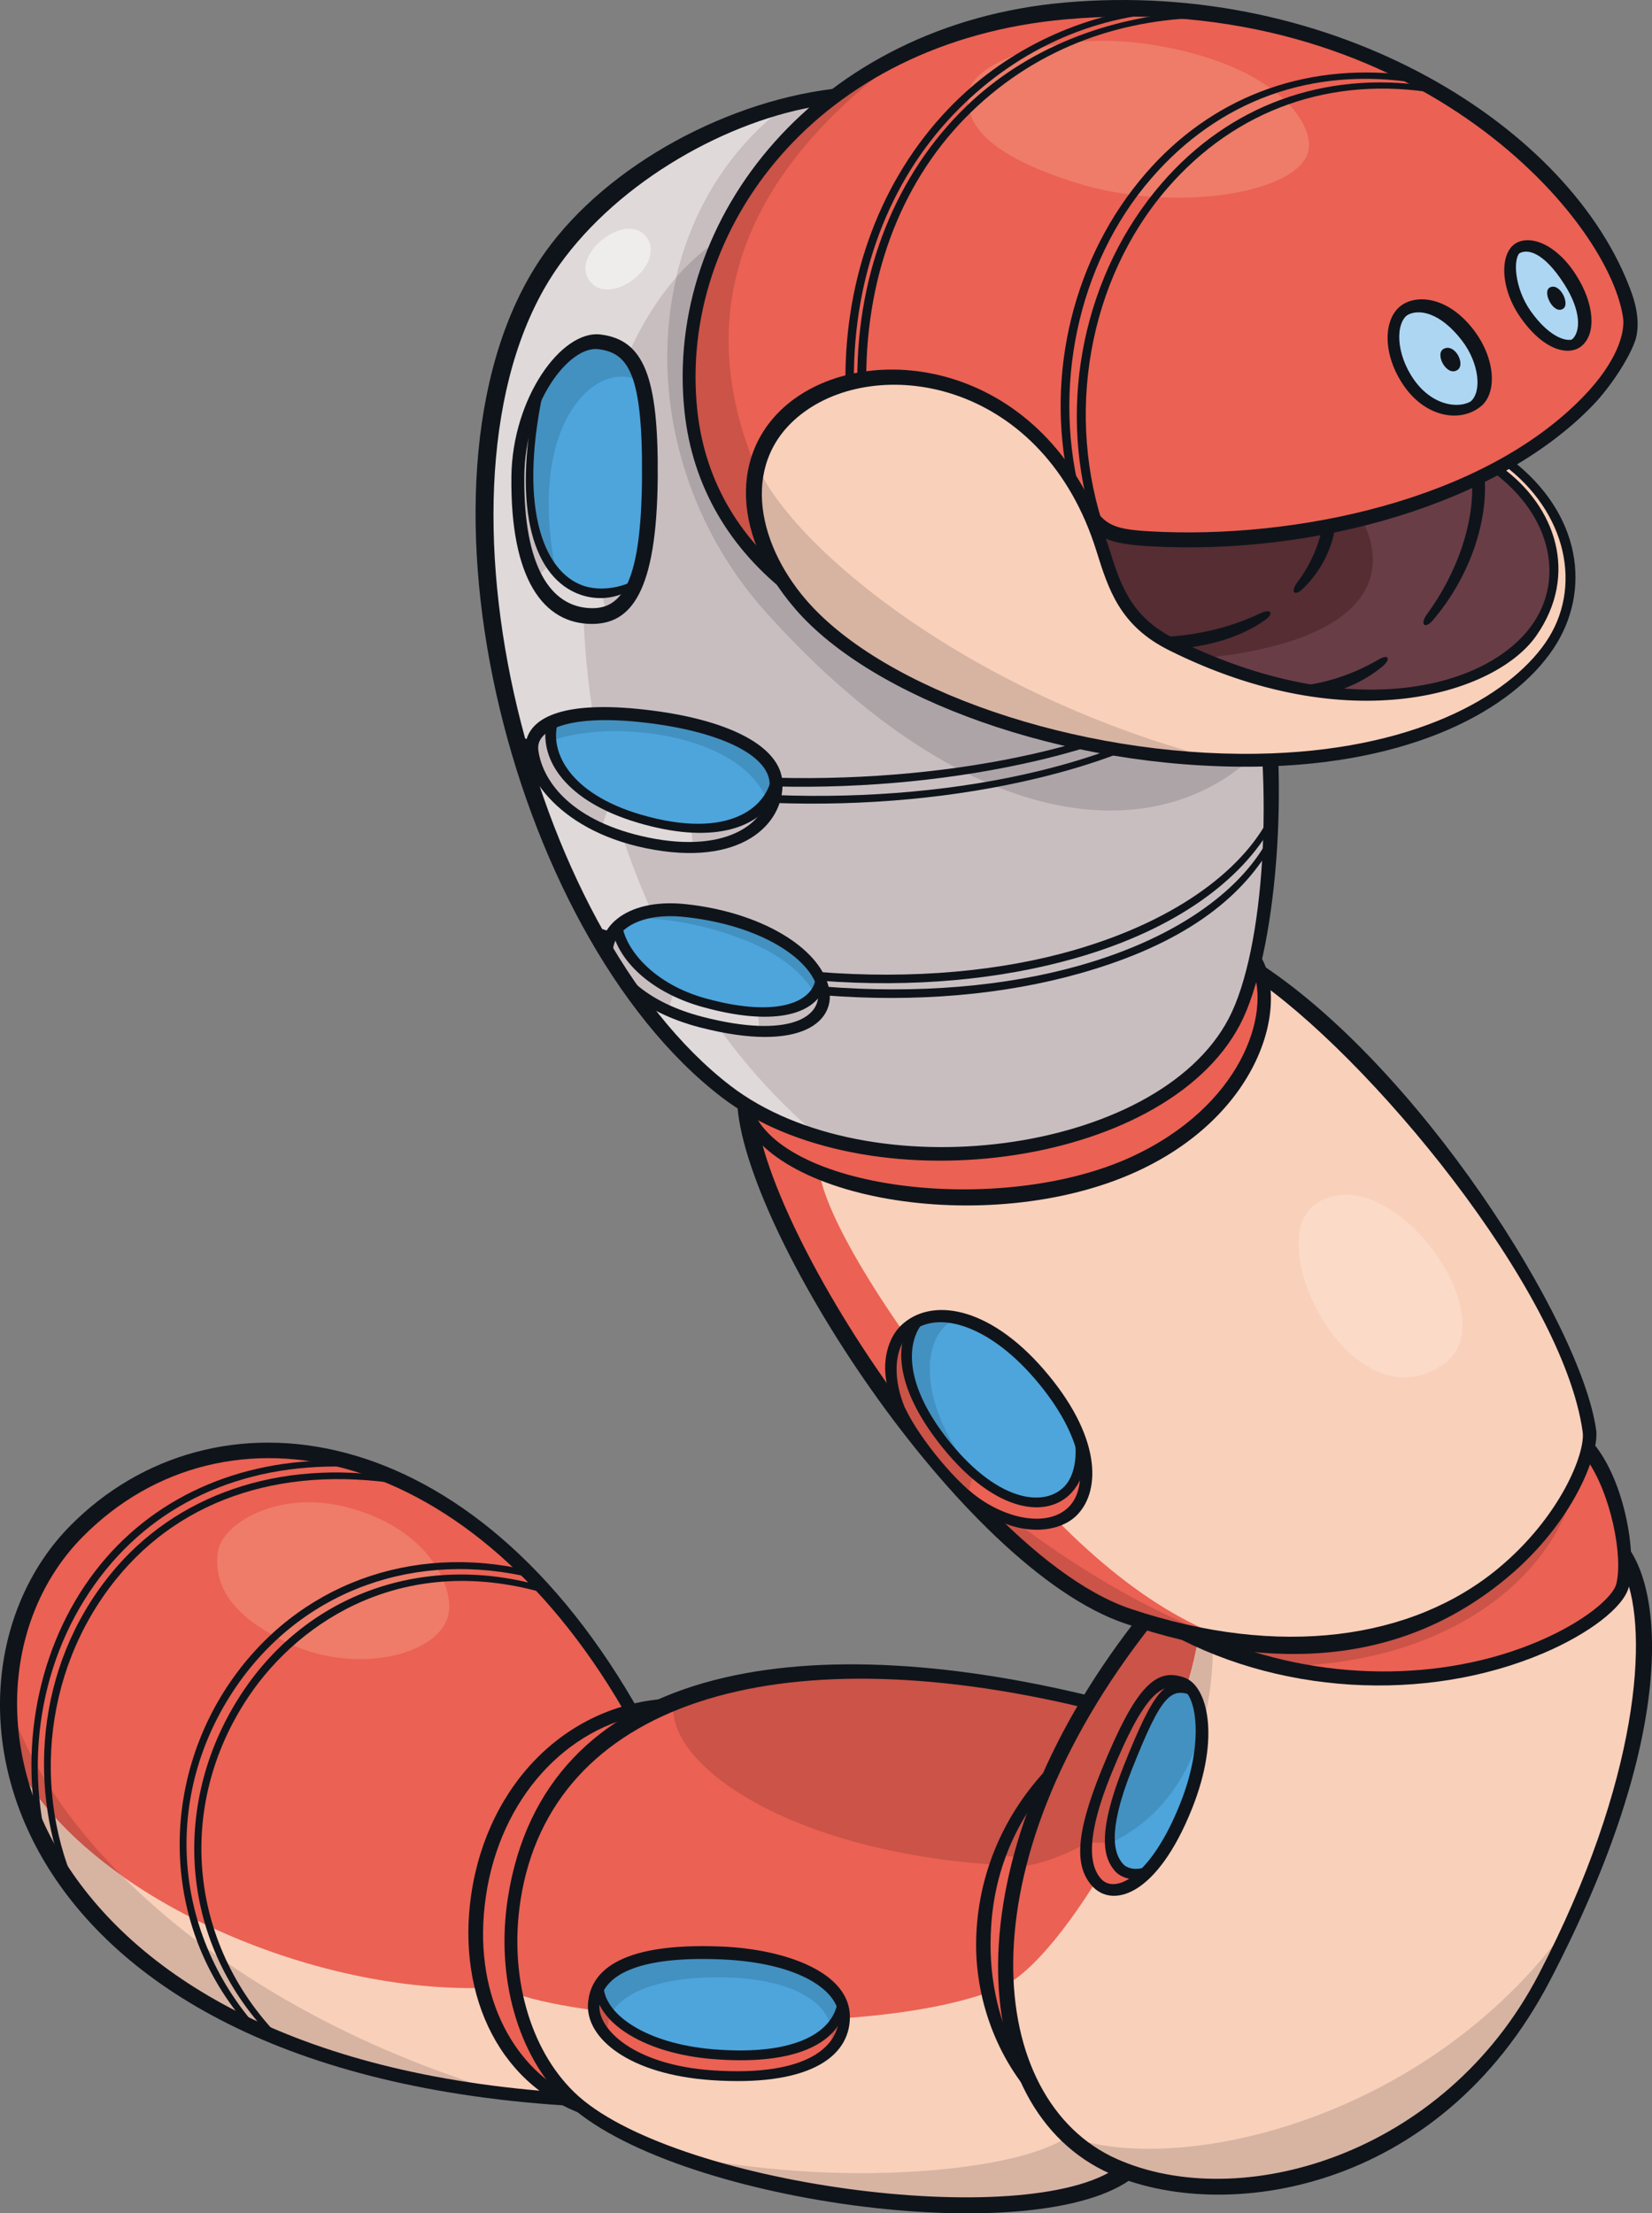 <?xml version="1.0" encoding="UTF-8" standalone="no"?>
<!-- Created with Inkscape (http://www.inkscape.org/) -->

<svg
   version="1.1"
   viewBox="0 0 248.88 333.44"
   id="svg42847"
   sodipodi:docname="968.svg"
   inkscape:version="1.2.2 (b0a8486, 2022-12-01)"
   xmlns:inkscape="http://www.inkscape.org/namespaces/inkscape"
   xmlns:sodipodi="http://sodipodi.sourceforge.net/DTD/sodipodi-0.dtd"
   xmlns="http://www.w3.org/2000/svg"
   xmlns:svg="http://www.w3.org/2000/svg">
  <rect x="0" y="0" width="248.88" height="333.44" fill="#808080" stroke="none"/>
  <defs
     id="defs42851" />
  <sodipodi:namedview
     id="namedview42849"
     pagecolor="#505050"
     bordercolor="#eeeeee"
     borderopacity="1"
     inkscape:showpageshadow="0"
     inkscape:pageopacity="0"
     inkscape:pagecheckerboard="0"
     inkscape:deskcolor="#505050"
     showgrid="false"
     inkscape:zoom="0.7077735"
     inkscape:cx="72.763391"
     inkscape:cy="166.72"
     inkscape:window-width="1309"
     inkscape:window-height="430"
     inkscape:window-x="-57"
     inkscape:window-y="389"
     inkscape:window-maximized="0"
     inkscape:current-layer="svg42847" />
  <path
     d="M 95.109,257.727 C 69.228,212.458 31.11,210.882 11.586,230.588 c -23.054,23.271 -11.158,80.069 73.49,85.638 -21.733,-11.297 -16.03,-51.956 10.033,-58.5"
     fill="#eb6153"
     id="path42617" />
  <path
     d="M 1.27,256.237 C 0.956,280.461 21.969,309.236 76.387,315.448 35.511,303.352 8.166,278.374 1.27,256.237"
     fill="#cb5347"
     id="path42619" />
  <path
     d="m 2.048,264.837 c 4.503,23.302 28.879,47.829 83.028,51.392 -6.627,-3.445 -10.69,-9.627 -12.415,-16.732 -26.754,0.658 -60.584,-14.408 -70.613,-34.659"
     fill="#f9d0ba"
     id="path42621" />
  <path
     d="M 18.374,282.607 C 11.12,277.475 5.316,271.432 2.048,264.833 c 4.253,22.013 26.254,45.105 74.315,50.6 C 51.51,308.074 31.662,295.957 18.374,282.606"
     fill="#d7b3a2"
     id="path42623" />
  <path
     d="m 164.006,256.457 c -30.104,-7.297 -53.389,-4.889 -67.039,1.935 -22.907,11.454 -25.426,43.595 -11.139,57.501 14.629,14.239 69.727,22.185 83.98,11.235 -0.718,-0.259 -1.42,-0.53 -2.088,-0.83 -18.064,-8.074 -23.402,-37.294 -3.713,-69.841"
     fill="#eb6153"
     id="path42625" />
  <path
     d="m 101.51,256.437 c -1.421,9.299 17.249,22.545 48.826,24.519 0,0 0.532,-0.932 0.797,-1.463 0,0 1.888,0.351 2.659,0.277 1.992,-7.388 5.331,-15.25 10.211,-23.319 -27.004,-6.546 -48.497,-5.27 -62.494,-0.014"
     fill="#cb5347"
     id="path42627" />
  <path
     d="m 151.606,299.027 c -0.378,0.213 -0.751,0.4 -1.113,0.544 -19.766,7.917 -62.165,4.777 -72.714,0.782 1.249,6.063 3.957,11.547 8.05,15.531 14.629,14.239 69.727,22.186 83.98,11.235 -0.718,-0.259 -1.42,-0.53 -2.088,-0.829 -9.396,-4.199 -15.336,-14.129 -16.115,-27.264"
     fill="#f9d0ba"
     id="path42629" />
  <path
     d="m 100.825,324.357 c 22.254,8.376 57.917,11.266 68.981,2.765 -0.718,-0.258 -1.42,-0.53 -2.088,-0.829 -2.412,-1.078 -4.592,-2.539 -6.519,-4.33 -0.103,-0.036 -0.218,-0.065 -0.319,-0.103 -7.005,5.137 -34.063,8.129 -60.054,2.496"
     fill="#d7b3a2"
     id="path42631" />
  <path
     d="m 104.087,61.869 c -1.892,-17.97 6.182,-35.754 21.535,-47.354 -15.678,1.886 -32.966,11.173 -42.462,24.519 -22.396,31.474 -5.236,101.24 26.192,125.38 21.389,16.427 65.699,10.333 76.613,-10.513 5.308,-10.142 7.307,-36.713 3.732,-54.446 -3.503,0.578 -7.155,1.077 -10.994,1.464 -41.2,4.16 -71.664,-11.004 -74.617,-39.052"
     fill="#c8bec0"
     id="path42633" />
  <path
     d="m 108.221,36.195 c 3.689,-8.298 9.603,-15.788 17.402,-21.681 -15.678,1.886 -32.967,11.175 -42.462,24.519 -22.396,31.475 -5.236,101.24 26.192,125.38 4.044,3.107 8.909,5.404 14.211,6.954 -45.495,-38.118 -43.98,-116.44 -15.343,-135.17"
     fill="#dfd9d9"
     id="path42635" />
  <path
     d="m 88.98,42.51 c -3.34,-3.882 4.918,-10.491 8.124,-7.132 3.792,3.973 -4.822,10.97 -8.124,7.132"
     fill="#efecec"
     id="path42637" />
  <path
     d="m 115.46,92.32 c 31.155,34.615 60.752,36.316 75.763,19.158 -0.282,-4.237 -0.781,-8.323 -1.526,-12.021 -3.505,0.578 -7.155,1.077 -10.995,1.464 -41.199,4.16 -71.664,-11.005 -74.615,-39.052 -1.892,-17.97 6.182,-35.754 21.535,-47.355 -2.336,0.281 -4.71,0.746 -7.087,1.345 -23.104,17.347 -23.816,53.415 -3.076,76.461"
     fill="#ada4a7"
     id="path42639" />
  <path
     d="m 108.221,36.195 c 10e-4,-0.001 0.004,-0.003 0.005,-0.004 3.691,-8.295 9.599,-15.785 17.397,-21.677 -2.336,0.281 -4.71,0.747 -7.087,1.345 -8.7,6.532 -14.221,15.72 -16.622,25.865 1.924,-2.197 4.027,-4.06 6.307,-5.53"
     fill="#c8bec0"
     id="path42641" />
  <path
     d="m 90.3,51.492 c -5.235,-0.666 -12.283,9.742 -12.283,20.295 0,14.421 4.313,20.825 11.037,21.008 5.321,0.144 8.765,-3.879 8.902,-20.829 0.129,-15.907 -2.401,-19.805 -7.655,-20.474"
     fill="#ffffff"
     id="path42643" />
  <path
     d="m 81.366,58.856 c -1.98,3.659 -3.35,8.281 -3.35,12.933 0,14.42 4.313,20.825 11.038,21.006 2.905,0.079 5.249,-1.091 6.802,-4.923 -7.228,4.516 -20.604,0.323 -14.489,-29.016"
     fill="#c8bec0"
     id="path42645" />
  <path
     d="m 82.836,85.013 -2.061,2.142 c 1.926,3.737 4.769,5.546 8.277,5.641 0.848,0.022 1.642,-0.079 2.388,-0.302 l -0.82,-3.084 c -2.82,0.01 -5.703,-1.27 -7.785,-4.396"
     fill="#dfd9d9"
     id="path42647" />
  <path
     d="m 90.3,51.492 c -2.928,-0.372 -6.422,2.72 -8.934,7.364 -6.114,29.338 7.262,33.532 14.491,29.016 1.291,-3.187 2.037,-8.21 2.099,-15.906 0.129,-15.907 -2.401,-19.805 -7.655,-20.474"
     fill="#4da5dc"
     id="path42649" />
  <path
     d="m 96.711,57.663 c -1.226,-4.296 -3.358,-5.782 -6.412,-6.171 -2.928,-0.372 -6.422,2.72 -8.934,7.364 -3.111,14.927 -1.172,23.335 2.43,27.408 -4.802,-23.376 6.862,-32.663 12.916,-28.6"
     fill="#4291c1"
     id="path42651" />
  <path
     d="m 96.175,123.327 c 12.448,3.683 19.288,-0.204 20.718,-5.517 -0.338,-4.567 -7.265,-8.542 -19.813,-9.952 -6.58,-0.739 -11.127,-0.271 -13.852,0.933 -1.273,4.946 2.147,11.34 12.947,14.536"
     fill="#4da5dc"
     id="path42653" />
  <path
     d="m 97.08,107.858 c -6.58,-0.739 -11.128,-0.269 -13.852,0.933 -0.23,0.896 -0.302,1.84 -0.209,2.804 5.413,-1.912 13.567,-1.954 20.479,0.022 6.963,1.988 10.592,5.413 12.085,8.893 0.611,-0.83 1.052,-1.739 1.31,-2.698 -0.338,-4.566 -7.266,-8.542 -19.813,-9.952"
     fill="#4291c1"
     id="path42655" />
  <path
     d="m 96.175,123.327 c -10.8,-3.196 -14.22,-9.59 -12.947,-14.536 -2.339,1.033 -3.339,2.605 -3.077,4.439 0.757,5.304 6.29,11.468 17.27,13.748 12.802,2.657 19.724,-2.652 19.494,-8.991 -0.003,-0.059 -0.018,-0.117 -0.022,-0.176 -1.43,5.313 -8.27,9.2 -20.718,5.517"
     fill="#c8bec0"
     id="path42657" />
  <path
     d="m 96.175,123.327 c -1.695,-0.501 -3.188,-1.09 -4.53,-1.73 l -1.024,3.201 c 1.98,0.896 4.235,1.647 6.801,2.179 2.576,0.534 4.902,0.733 6.992,0.68 l -0.284,-2.912 c -2.336,-0.1 -4.98,-0.538 -7.955,-1.418"
     fill="#dfd9d9"
     id="path42659" />
  <path
     d="m 106.109,151.047 c 11.59,3.189 16.866,0.416 17.523,-3.334 -2.028,-4.887 -9.699,-9.368 -20.315,-10.53 -5.178,-0.566 -8.569,0.737 -10.341,2.509 0.804,4.377 5.461,9.245 13.133,11.356"
     fill="#4da5dc"
     id="path42661" />
  <path
     d="m 103.317,137.187 c -3.658,-0.4 -6.404,0.142 -8.338,1.114 5.423,-0.081 12.023,1.127 17.935,3.624 5.149,2.174 8.209,4.959 9.833,7.786 0.468,-0.608 0.762,-1.282 0.886,-1.994 -2.028,-4.888 -9.699,-9.37 -20.315,-10.53"
     fill="#4291c1"
     id="path42663" />
  <path
     d="m 123.966,148.697 c -0.085,-0.329 -0.195,-0.658 -0.33,-0.985 -0.657,3.751 -5.934,6.523 -17.523,3.334 -7.671,-2.111 -12.329,-6.979 -13.133,-11.354 -1.325,1.326 -1.748,2.917 -1.315,4.189 1.319,3.881 6.022,8.048 13.978,10.101 14.564,3.759 19.512,-0.639 18.323,-5.285"
     fill="#c8bec0"
     id="path42665" />
  <path
     d="m 106.109,151.047 c -1.659,-0.457 -3.167,-1.048 -4.535,-1.729 l -0.935,2.921 c 1.494,0.675 3.155,1.268 5.001,1.744 3.472,0.896 6.38,1.318 8.807,1.393 l -0.289,-2.963 c -2.247,-0.089 -4.908,-0.502 -8.048,-1.367"
     fill="#dfd9d9"
     id="path42667" />
  <path
     d="m 239.446,215.637 c -2.269,-16.456 -26.635,-53.543 -49.512,-68.979 2.061,7.333 -2.452,21.08 -19.035,28.682 -20.424,9.361 -53.16,4.904 -58.343,-7.695 2.452,19.477 33.167,67.753 57.354,75.847 50.769,16.988 70.573,-20.326 69.535,-27.854"
     fill="#eb6153"
     id="path42669" />
  <path
     d="m 169.916,243.497 c 5.749,1.924 11.096,3.145 16.065,3.798 -13.667,-4.026 -33.025,-16.108 -48.062,-30.979 10.036,12.824 21.615,23.706 31.996,27.18"
     fill="#cb5347"
     id="path42671" />
  <path
     d="m 239.446,215.637 c -2.269,-16.456 -26.635,-53.543 -49.512,-68.979 2.061,7.333 -2.452,21.08 -19.035,28.682 -14.352,6.578 -34.771,6.326 -47.449,1.226 0.872,6.126 8.664,20.331 24.988,40.351 13.048,16.003 24.749,25.954 37.584,30.377 38.883,5.085 54.343,-24.984 53.423,-31.657"
     fill="#f9d0ba"
     id="path42673" />
  <path
     d="m 198.476,181.187 c -9.1,5.561 5.355,34.343 19.218,24.177 9.298,-6.819 -8.06,-30.996 -19.218,-24.177"
     fill="#fbdac8"
     id="path42675" />
  <path
     d="m 185.966,153.897 c -10.465,19.989 -51.622,26.401 -73.846,12.413 3.341,13.61 37.654,18.713 58.784,9.028 18.328,-8.4 21.911,-24.309 18.174,-30.767 -0.844,3.773 -1.888,6.989 -3.112,9.327"
     fill="#eb6153"
     id="path42677" />
  <path
     d="m 142.606,217.757 c 7.337,9.024 14.878,10.406 18.395,6.523 1.343,-1.481 2.092,-3.992 1.762,-7.168 -1.04,-3.006 -3.02,-6.439 -6.25,-10.166 -7.097,-8.188 -14.087,-9.923 -18.352,-7.852 -2.726,3.634 -2.325,10.336 4.445,18.662"
     fill="#4da5dc"
     id="path42679" />
  <path
     d="m 144.246,198.577 c -2.339,-0.509 -4.422,-0.291 -6.087,0.518 -2.726,3.634 -2.326,10.336 4.444,18.662 1.405,1.726 2.816,3.169 4.206,4.353 -8.691,-10.447 -8.327,-21.267 -2.563,-23.533"
     fill="#4291c1"
     id="path42681" />
  <path
     d="m 162.756,217.117 c 0.33,3.176 -0.419,5.687 -1.762,7.168 -3.517,3.882 -11.058,2.5 -18.395,-6.523 -6.77,-8.328 -7.17,-15.03 -4.445,-18.662 -0.68,0.33 -1.297,0.748 -1.829,1.262 -3.791,3.672 -3.306,11.572 4.806,21.004 7.881,9.166 16.683,10.257 20.593,6.178 1.962,-2.048 2.663,-5.71 1.033,-10.425"
     fill="#eb6153"
     id="path42683" />
  <path
     d="m 146.756,222.067 c -1.372,-1.175 -2.764,-2.605 -4.15,-4.308 -6.77,-8.328 -7.17,-15.03 -4.445,-18.664 -0.68,0.332 -1.297,0.749 -1.829,1.263 -3.791,3.672 -3.306,11.572 4.806,21.004 1.549,1.802 3.134,3.281 4.71,4.481 0.056,-1.387 0.448,-2.869 0.923,-3.758 -0.004,-0.008 -0.008,-0.01 -0.014,-0.018"
     fill="#cb5347"
     id="path42685" />
  <path
     d="m 239.236,218.247 c -2.287,10.319 -20.404,36.978 -60.642,27.706 33.742,16.382 64.137,-0.486 65.843,-7.065 1.41,-5.437 -1.409,-16.132 -5.201,-20.641"
     fill="#eb6153"
     id="path42687" />
  <path
     d="m 237.406,223.207 c -5.784,11.919 -24.026,30.753 -58.815,22.738 4.844,2.352 9.615,4 14.246,5.109 25.989,-0.357 41.54,-13.881 44.568,-27.847"
     fill="#cb5347"
     id="path42689" />
  <path
     d="m 244.766,234.507 c 0.076,1.637 -0.018,3.144 -0.335,4.374 -1.706,6.579 -32.1,23.447 -65.843,7.065 -2,-0.461 -4.051,-1.006 -6.161,-1.652 -29.266,37.178 -25.002,72.928 -4.712,81.997 16.612,7.426 48.736,2.747 64.938,-28.361 18.046,-34.649 16.582,-56.453 12.114,-63.423"
     fill="#eb6153"
     id="path42691" />
  <path
     d="m 153.526,281.227 c 1.597,-0.133 5.189,-0.799 10.246,-3.593 0,0 2.529,-0.133 3.327,0.134 10.147,-4.723 15.511,-15.136 15.646,-29.974 -1.38,-0.566 -2.764,-1.166 -4.157,-1.843 -2.001,-0.461 -4.053,-1.006 -6.163,-1.65 -9.672,12.287 -15.663,24.411 -18.642,35.474 0.047,-0.004 0.104,-0.004 0.141,-0.01 0,0 -0.532,1.197 -0.399,1.463"
     fill="#cb5347"
     id="path42693" />
  <path
     d="m 244.766,234.507 c 0.076,1.637 -0.018,3.144 -0.335,4.374 -1.673,6.452 -30.952,22.783 -63.914,7.946 -2.631,16.477 -18.675,46.464 -28.931,52.209 0.786,13.131 6.735,23.057 16.128,27.255 16.612,7.426 48.736,2.747 64.938,-28.361 18.046,-34.649 16.582,-56.453 12.114,-63.423"
     fill="#f9d0ba"
     id="path42695" />
  <path
     d="m 182.746,247.767 c -0.742,-0.304 -1.483,-0.606 -2.23,-0.942 -1.306,8.186 -5.926,19.708 -11.501,29.934 8.909,-5.104 13.609,-15.111 13.731,-28.993"
     fill="#d7b3a2"
     id="path42697" />
  <path
     d="m 161.196,321.967 c 1.929,1.791 4.11,3.252 6.521,4.33 16.613,7.426 48.736,2.747 64.939,-28.361 1.604,-3.079 3.045,-6.053 4.353,-8.927 -21.008,30.248 -59.046,38.903 -75.813,32.958"
     fill="#d7b3a2"
     id="path42699" />
  <path
     d="m 178.676,272.117 c 3.344,-8.358 2.797,-14.802 0.928,-17.393 -3.558,-1.199 -5.099,-0.018 -9.725,11.646 -3.805,9.595 -2.916,13.087 -1.344,14.936 0.737,0.868 2.406,1.375 4.217,0.739 1.977,-2.01 4.043,-5.223 5.925,-9.928"
     fill="#4da5dc"
     id="path42701" />
  <path
     d="m 181.086,260.377 c -0.074,-2.543 -0.642,-4.488 -1.482,-5.652 -3.557,-1.199 -5.099,-0.018 -9.724,11.645 -2.186,5.512 -2.819,9.004 -2.667,11.334 6.905,-3.257 11.572,-9.171 13.873,-17.327"
     fill="#4291c1"
     id="path42703" />
  <path
     d="m 168.536,281.307 c -1.571,-1.849 -2.459,-5.341 1.345,-14.936 4.625,-11.664 6.168,-12.844 9.724,-11.645 -0.397,-0.552 -0.852,-0.938 -1.345,-1.12 -3.563,-1.32 -6.341,0.556 -11.553,13.362 -3.878,9.529 -3.702,14.074 -1.53,16.565 1.605,1.84 4.482,1.663 7.578,-1.486 -1.812,0.635 -3.482,0.129 -4.218,-0.739"
     fill="#eb6153"
     id="path42705" />
  <path
     d="m 169.886,266.367 c 4.625,-11.664 6.168,-12.844 9.724,-11.645 -0.397,-0.551 -0.852,-0.938 -1.344,-1.12 -3.564,-1.32 -6.342,0.557 -11.554,13.363 -1.887,4.639 -2.808,8.089 -3.012,10.704 0.025,-0.014 0.051,-0.025 0.079,-0.041 0,0 2.528,-0.134 3.326,0.133 0.039,-0.018 0.076,-0.042 0.115,-0.061 -0.152,-2.329 0.481,-5.821 2.667,-11.333"
     fill="#cb5347"
     id="path42707" />
  <path
     d="m 158.476,266.877 c -12.401,13.439 -13.971,34.007 -2.905,47.592 -5.866,-11.338 -5.797,-28.504 2.905,-47.592"
     fill="#eb6153"
     id="path42709" />
  <path
     d="m 150.146,280.947 c 0.065,0.004 0.127,0.01 0.191,0.014 0,0 0.532,-0.932 0.797,-1.464 0,0 1.911,0.356 2.672,0.277 1.124,-4.167 2.655,-8.477 4.672,-12.897 -3.829,4.148 -6.621,8.977 -8.332,14.069"
     fill="#cb5347"
     id="path42711" />
  <path
     d="m 127.186,303.817 c 0.025,-4.186 -5.325,-9.038 -18.504,-9.59 -14.205,-0.596 -18.894,3.302 -19.213,7.879 -0.337,4.821 6.444,9.758 17.798,10.527 15.191,1.03 19.89,-4.063 19.919,-8.815"
     fill="#4da5dc"
     id="path42713" />
  <path
     d="m 127.186,303.817 c 0.025,-4.186 -5.325,-9.038 -18.504,-9.59 -14.205,-0.596 -18.894,3.302 -19.213,7.879 -0.125,1.787 0.733,3.589 2.434,5.189 -1.819,-4.73 3.53,-9.408 16.328,-9.408 14.087,0 19.31,6.254 16.185,11.459 1.952,-1.611 2.758,-3.596 2.769,-5.53"
     fill="#4291c1"
     id="path42715" />
  <path
     d="m 126.866,302.057 c -0.811,4.363 -5.832,8.513 -19.404,7.398 -10.532,-0.867 -16.947,-5.465 -17.184,-10.065 -0.485,0.854 -0.751,1.767 -0.816,2.711 -0.335,4.821 6.444,9.758 17.798,10.528 15.191,1.029 19.89,-4.064 19.92,-8.817 0.003,-0.577 -0.106,-1.166 -0.314,-1.756"
     fill="#eb6153"
     id="path42717" />
  <path
     d="m 92.087,303.387 c -1.106,-1.268 -1.734,-2.631 -1.805,-3.997 -0.483,0.853 -0.749,1.766 -0.815,2.711 -0.125,1.787 0.733,3.588 2.434,5.189 -0.515,-1.34 -0.458,-2.677 0.186,-3.903"
     fill="#cb5347"
     id="path42719" />
  <path
     d="m 127.186,303.817 c 0.004,-0.577 -0.106,-1.167 -0.314,-1.756 -0.218,1.176 -0.756,2.331 -1.669,3.377 0.245,1.295 -0.022,2.633 -0.786,3.908 1.952,-1.611 2.758,-3.596 2.769,-5.53"
     fill="#cb5347"
     id="path42721" />
  <path
     d="m 96.965,258.387 c 1.048,-0.524 2.172,-1.012 3.333,-1.482 -31.417,2.16 -38.823,50.306 -12.862,60.39 -0.578,-0.462 -1.12,-0.93 -1.611,-1.407 -14.287,-13.906 -11.767,-46.047 11.14,-57.501"
     fill="#eb6153"
     id="path42723" />
  <path
     d="m 67.639,242.767 c -0.834,6.532 -13.739,9.608 -23.849,4.94 -9,-4.155 -11.53,-8.833 -11.008,-13.698 0.481,-4.47 8.98,-9.452 18.917,-7.078 12.625,3.017 16.459,11.77 15.94,15.836"
     fill="#ee7c68"
     id="path42725" />
  <path
     d="M 108.686,165.277 C 76.509,140.562 59.222,70.196 82.095,38.047 c 9.457,-13.292 27.964,-23.19 44.818,-24.815 -0.62,0.552 -2.493,2.168 -3.21,2.674 -13.907,2.124 -30.38,11.291 -39.469,24.066 -21.872,30.737 -4.891,100.02 25.82,123.61 20.696,15.897 64.266,10.47 75.052,-10.132 5.485,-10.48 6.862,-35.563 3.31,-53.681 0.491,0.029 1.94,-0.025 2.568,-0.214 3.462,17.763 1.337,44.291 -4.162,54.795 -11.454,21.878 -56.645,27.434 -78.136,10.927"
     id="path42727"
     style="fill:#0f141b" />
  <path
     d="m 80.114,112.888 c -0.704,-0.214 -1.402,-0.434 -2.099,-0.661 -0.18,-0.315 -0.614,-1.234 -0.428,-1.452 0.892,0.297 1.792,0.583 2.698,0.859 z"
     id="path42729"
     style="fill:#0f141b" />
  <path
     d="m 116.808,118.482 c 13.857,0.343 27.498,-1.105 39.344,-3.863 15.811,-3.681 24.614,-9.008 27.615,-13.749 -0.23,-0.074 -0.676,-0.032 -1.202,0.044 -2.521,3.491 -9.596,8.729 -26.961,12.673 -11.244,2.554 -24.836,3.948 -38.788,3.581 z"
     id="path42731"
     style="fill:#0f141b" />
  <path
     d="m 116.4,120.96 c 13.959,0.52 27.707,-0.764 40.103,-3.765 17.862,-4.325 27.499,-10.923 30.734,-16.903 -0.411,-0.042 -0.982,0.044 -1.224,0.134 -3.134,5.201 -12.272,11.583 -29.764,15.789 -11.577,2.783 -25.202,4.122 -39.516,3.562 z"
     id="path42733"
     style="fill:#0f141b" />
  <path
     d="m 91.678,141.607 c -0.677,-0.21 -1.354,-0.424 -2.033,-0.644 -0.173,-0.296 -0.478,-1.282 -0.561,-1.525 1.033,0.343 2.064,0.672 3.095,0.989 z"
     id="path42735"
     style="fill:#0f141b" />
  <path
     d="m 123.656,147.757 c 13.878,1.042 27.008,-0.154 38.437,-3.426 15.255,-4.368 25.049,-11.878 29.588,-20.022 0.008,-0.614 -0.196,-0.973 -0.262,-1.577 -3.697,7.66 -13.357,15.704 -29.579,20.399 -10.885,3.15 -24.22,4.46 -38.808,3.279 z"
     id="path42737"
     style="fill:#0f141b" />
  <path
     d="m 124.156,149.947 c 13.977,1.096 27.11,-0.072 38.59,-3.317 15.551,-4.396 24.111,-11.21 28.666,-18.96 0.022,-0.657 0.003,-1.318 -0.104,-1.749 -3.767,7.589 -13.248,15.218 -28.875,19.598 -10.914,3.059 -24.096,4.256 -38.426,3.101 z"
     id="path42739"
     style="fill:#0f141b" />
  <path
     d="m 90.175,52.607 c -4.473,-0.575 -11.096,8.132 -11.19,19.181 -0.116,13.701 4.027,19.674 10.044,19.836 4.917,0.153 7.566,-4.396 7.689,-19.631 C 96.845,56.34 94.687,53.186 90.174,52.607 m 0.328,-2.209 c 6.479,0.815 8.71,6.306 8.588,21.513 -0.141,17.374 -4.048,22.086 -9.898,22.086 -7.338,0 -12.326,-6.754 -12.147,-22.209 0.137,-11.807 7.545,-22.134 13.457,-21.39"
     id="path42741"
     style="fill:#0f141b" />
  <path
     d="m 80.669,59.603 c -3.635,17.632 -0.101,27.589 6.771,29.991 2.191,0.767 5.136,0.844 7.907,-0.954 0.271,-0.363 0.375,-0.828 0.363,-1.272 -2.503,1.38 -5.618,1.648 -7.861,0.863 -6.131,-2.144 -9.934,-12.205 -5.726,-30.583 -0.556,0.235 -1.125,1.32 -1.454,1.954"
     id="path42743"
     style="fill:#0f141b" />
  <path
     d="m 81.095,112.36 c -0.027,0.233 -0.022,0.477 0.015,0.733 0.681,4.768 5.155,10.723 16.522,13.081 12.228,2.538 18.521,-2.454 18.314,-8.152 -0.157,-4.311 -7.662,-7.907 -19.032,-9.184 -10.599,-1.191 -15.52,0.864 -15.82,3.522 m 16.137,15.413 c -13.744,-2.852 -19.057,-12.007 -17.947,-16.25 0.915,-3.501 5.717,-5.975 17.8,-4.619 12.759,1.434 20.599,5.556 20.798,11.047 0.224,6.113 -6.16,12.83 -20.651,9.822"
     id="path42745"
     style="fill:#0f141b" />
  <path
     d="m 96.09,123.946 c -10.858,-3.213 -14.755,-9.463 -13.796,-14.743 0.372,-0.338 1.343,-0.395 1.812,-0.601 -1.496,4.706 1.859,10.99 12.326,14.087 13.462,3.986 19.643,-1.126 19.943,-6.616 0.335,0.618 0.678,2.788 0.475,4.01 -1.358,2.397 -3.818,4.249 -7.454,5.012 -3.393,0.713 -7.81,0.477 -13.307,-1.149"
     id="path42747"
     style="fill:#0f141b" />
  <path
     d="m 123.126,148.867 c -1.128,-4.41 -8.398,-9.455 -19.913,-10.714 -8.537,-0.929 -11.43,3.488 -10.733,5.54 1.09,3.202 5.215,7.393 13.362,9.495 13.221,3.412 18.371,-0.072 17.284,-4.321 m 1.706,-0.228 c 1.296,5.072 -3.886,10.142 -19.389,6.141 -7.441,-1.92 -13.015,-5.936 -14.611,-10.632 -1.258,-3.702 2.891,-8.989 12.591,-7.922 11.114,1.215 19.876,6.423 21.409,12.412"
     id="path42749"
     style="fill:#0f141b" />
  <path
     d="m 105.945,151.737 c -7.26,-1.997 -12.461,-6.437 -13.667,-11.38 0.203,-0.365 1.056,-0.706 1.454,-0.943 0.644,3.935 5.032,8.924 12.612,11.01 11.321,3.115 16.545,0.283 16.568,-3.512 0.554,0.529 1.066,1.495 1.183,2.135 -1.702,3.918 -7.789,5.541 -18.151,2.69"
     id="path42751"
     style="fill:#0f141b" />
  <path
     d="m 111.042,166.017 c 0.559,0.177 1.525,0.419 2.083,0.411 3.677,12.793 37.464,16.959 57.241,7.897 16.651,-7.632 21.195,-21.638 18.26,-28.498 0.094,-0.724 0.577,-1.69 0.845,-2.434 5.112,7.038 0.888,24.347 -18.219,33.105 -22.371,10.255 -57.422,4.217 -60.211,-10.481"
     id="path42753"
     style="fill:#0f141b" />
  <path
     d="m 136.326,200.357 h 0.01 z m 0.633,0.625 c -2.849,2.76 -2.558,9.158 1.499,14.976 0,0 -2.26,-2.038 -3.177,-3.192 -3.171,-5.398 -2.006,-10.684 0.444,-13.057 4.439,-4.297 13.152,-3.045 21.514,6.603 8.585,9.905 8.683,18.114 5.077,21.877 -2.978,3.108 -9.47,3.169 -14.439,-0.686 l -1.948,-3.007 c 5.07,4.377 11.947,5.806 15.154,2.461 2.9,-3.026 2.435,-10.441 -5.308,-19.375 -7.166,-8.269 -14.979,-10.317 -18.816,-6.599"
     id="path42755"
     style="fill:#0f141b" />
  <path
     d="m 142.096,218.197 c -6.718,-8.264 -7.332,-14.608 -5.288,-18.486 0.562,-0.295 1.63,-0.706 2.52,-0.752 -2.76,2.828 -3.457,9.404 3.836,18.375 7.355,9.046 14.322,9.781 17.302,6.493 1.42,-1.567 2.32,-5.073 0.785,-9.954 1.066,1.777 1.969,3.873 2.359,5.768 -0.166,2.093 -0.986,3.922 -2.157,5.215 -3.564,3.933 -11.337,3.207 -19.357,-6.657"
     id="path42757"
     style="fill:#0f141b" />
  <path
     d="m 174.736,245.257 c 1.582,0.396 5.564,1.111 7.779,1.278 16.318,6.961 34.886,6.856 49.239,0.748 6.937,-2.953 11.229,-6.656 11.743,-8.642 1.048,-4.039 -0.77,-13.663 -4.534,-18.886 0.13,-0.601 0.565,-2.063 0.611,-2.834 5.055,5.387 7.126,17.089 5.799,22.206 -0.778,3.003 -5.947,6.998 -12.862,9.939 -17.668,7.519 -40.48,6.364 -57.776,-3.81"
     id="path42759"
     style="fill:#0f141b" />
  <path
     d="m 167.206,327.457 c -21.751,-9.72 -24.472,-46.984 3.978,-83.446 0.458,0.052 1.704,0.553 2.359,0.714 -28.919,36.608 -25.033,71.711 -5.312,80.525 18.478,8.261 49.311,-0.399 63.567,-27.769 15.264,-29.307 16.597,-51.732 12.992,-60.223 0.022,-1.147 0.159,-3.33 0.079,-4.653 5.593,6.611 8.076,28.47 -11.352,65.771 -16.785,32.228 -49.471,36.608 -66.311,29.081"
     id="path42761"
     style="fill:#0f141b" />
  <path
     d="m 167.406,267.287 c -3.877,9.524 -3.289,13.753 -1.563,15.732 2.14,2.454 7.542,-0.264 11.939,-11.256 3.752,-9.38 2.405,-16.521 0.213,-17.335 -2.889,-1.071 -5.599,0.6 -10.589,12.858 m 11.094,-14.522 c 3.396,1.259 5.397,8.931 1.082,19.718 -5.346,13.367 -12.115,15.02 -15.101,11.595 -2.466,-2.828 -2.609,-7.392 1.463,-17.395 5.206,-12.791 8.252,-15.512 12.555,-13.917"
     id="path42763"
     style="fill:#0f141b" />
  <path
     d="m 167.926,281.827 c -1.6,-1.882 -2.773,-5.35 1.344,-15.732 4.775,-12.044 6.365,-12.98 9.667,-12.306 0.738,0.543 0.802,1.352 0.954,1.781 -3.467,-1.526 -4.849,-0.396 -9.381,11.034 -3.843,9.691 -2.558,12.759 -1.353,14.178 0.806,0.951 3.197,1.393 5.458,-0.896 -0.451,0.705 -1.661,2.621 -2.773,3.206 -1.662,0.216 -3.122,-0.329 -3.916,-1.264"
     id="path42765"
     style="fill:#0f141b" />
  <path
     d="m 157.156,317.547 c -6.761,-6.606 -10.124,-15.956 -10.101,-24.607 0.025,-8.984 3.252,-19.347 12.157,-27.955 -0.54,1.044 -1.101,2.444 -1.468,3.993 -6.17,7.543 -8.494,15.579 -8.515,23.962 -0.018,6.593 1.762,13.567 5.11,18.441 0.608,2.292 1.924,4.837 2.819,6.166"
     id="path42767"
     style="fill:#0f141b" />
  <path
     d="m 85.15,316.587 c -7.18,-6.989 -10.491,-18.726 -8.641,-30.633 5.461,-35.155 43.93,-41.133 87.972,-30.395 -0.343,0.519 -0.664,1.268 -1.1,1.728 -46.72,-11.233 -80.36,-0.63 -84.957,28.965 -1.756,11.297 1.34,22.389 8.078,28.947 14.208,13.829 68.121,21.205 81.915,11.261 0.644,0.325 2.217,1.355 2.567,1.391 -14.215,11.6 -70.286,3.87 -85.833,-11.263"
     id="path42769"
     style="fill:#0f141b" />
  <path
     d="m 89.226,318.987 c -13.683,-4.102 -20.514,-18.086 -18.232,-33.578 2.478,-16.825 14.693,-29.051 30.471,-29.538 -1.173,0.706 -2.412,1.382 -3.745,2.295 -12.454,1.988 -22.354,12.823 -24.515,27.496 -2.172,14.741 4.189,25.507 12.335,29.724 0.894,0.796 2.453,2.498 3.686,3.602"
     id="path42771"
     style="fill:#0f141b" />
  <path
     d="m 87.163,317.327 c -88.749,-4.846 -100.02,-63.809 -76.552,-87.497 21.356,-21.556 60.564,-17.211 86.131,28.812 -0.48,0.211 -1.278,0.827 -1.695,0.94 -23.521,-42.339 -61.09,-49.755 -82.573,-28.07 -22.632,22.842 -9.696,78.425 72.793,83.76 0.489,0.715 1.472,1.576 1.896,2.055"
     id="path42773"
     style="fill:#0f141b" />
  <path
     d="m 5.892,276.727 c -3.163,-14.492 0.261,-30.004 9.227,-41.008 8.726,-10.708 22.113,-16.301 37.377,-15.637 1.195,0.352 1.863,0.651 2.723,1.029 -16.294,-1.25 -30.095,4.121 -39.222,15.322 -9.572,11.748 -12.715,28.082 -8.412,43.273 -0.957,-1.167 -1.143,-1.791 -1.692,-2.979"
     id="path42775"
     style="fill:#0f141b" />
  <path
     d="m 10.38,284.227 c -6.089,-14.139 -5.279,-32.853 6.269,-47.068 9.752,-12.004 25.363,-17.376 42.8,-14.617 1.249,0.451 1.344,0.668 2.648,1.361 -18.542,-3.445 -34.53,1.504 -44.628,14.038 -11.409,14.162 -12.697,33.752 -4.808,48.898 -1.037,-1.044 -1.912,-2.022 -2.281,-2.611"
     id="path42777"
     style="fill:#0f141b" />
  <path
     d="m 40.811,306.797 c -13.925,-14.44 -15.155,-35.59 -4.227,-51.943 9.896,-14.811 27.415,-21.027 45.23,-15.849 0.419,0.362 0.59,0.613 0.74,1.158 -21.386,-6.432 -37.279,3.82 -45.081,15.406 -11.251,16.709 -9.012,38.011 5.428,52.096 -0.658,-0.08 -1.353,-0.404 -2.091,-0.868"
     id="path42779"
     style="fill:#0f141b" />
  <path
     d="m 37.337,305.187 c -13.186,-15.019 -13.268,-36.432 -2.561,-51.908 10.014,-14.472 27.13,-20.837 44.818,-16.688 0.473,0.353 0.742,0.708 0.868,1.19 -17.688,-4.374 -34.807,1.731 -44.788,16.188 -11.389,16.498 -9.786,37.615 3.817,52.312 -0.44,-0.086 -1.597,-0.721 -2.154,-1.093"
     id="path42781"
     style="fill:#0f141b" />
  <path
     d="m 169.596,244.627 c -24.958,-8.352 -57.838,-59.569 -58.545,-78.731 0.38,0.201 2.326,0.743 2.745,1.029 0.866,10.166 10.351,28.907 22.619,45.329 2.244,4.667 7.969,11.547 11.64,13.872 7.485,7.842 15.27,13.909 22.315,16.265 22.396,7.495 42.401,4.63 55.357,-6.117 9.314,-7.726 13.148,-17.361 12.707,-20.555 -2.941,-21.333 -32.414,-56.973 -50.09,-68.725 0.205,-0.505 0.644,-2.023 0.78,-2.277 24.479,15.554 49.121,54.615 51.349,70.763 0.466,3.373 -3.26,13.786 -13.509,22.286 -15.122,12.544 -34.142,14.631 -57.368,6.861"
     id="path42783"
     style="fill:#0f141b" />
  <path
     d="m 126.376,303.897 c 0.022,-3.795 -5.63,-8.197 -17.738,-8.705 -12.618,-0.53 -18.012,2.405 -18.326,6.917 -0.248,3.56 5.132,8.994 17.077,9.803 14.44,0.983 18.962,-3.768 18.988,-8.014 m -19.112,9.494 c -12.51,-0.848 -19.042,-6.333 -18.679,-11.528 0.304,-4.379 3.969,-9.28 20.133,-8.608 9.703,0.408 19.364,3.908 19.322,10.642 -0.038,6.264 -6.625,10.448 -20.776,9.494"
     id="path42785"
     style="fill:#0f141b" />
  <path
     d="m 107.359,310.207 c -9.894,-0.814 -16.651,-5.06 -17.576,-9.741 0.162,-0.42 0.659,-1.092 1.143,-1.524 -0.109,4.408 6.301,8.952 16.542,9.795 12.825,1.054 18.393,-2.829 18.774,-7.618 0.318,0.192 0.525,1.244 0.925,2.231 -1.687,5.006 -8.319,7.804 -19.808,6.856"
     id="path42787"
     style="fill:#0f141b" />
  <path
     d="m 117.373,63.882 c 11.396,-12.754 35.465,-7.65 45.238,9.986 0.696,1.256 1.263,2.506 1.758,3.741 2.179,2.987 4.036,3.311 8.966,3.584 20.842,1.158 39.054,-3.651 52.055,-10.652 0.354,-0.205 1.14,-0.624 1.514,-0.837 10.82,-6.163 17.698,-13.833 18.983,-20.632 -0.11,-0.521 -0.215,-1.042 -0.351,-1.564 -6.852,-26.472 -44.591,-49.487 -85.084,-45.897 -36.946,3.276 -59.388,31.528 -56.364,60.256 1.096,10.42 5.995,19.057 13.826,25.591 -5.494,-8.453 -5.771,-17.723 -0.54,-23.577"
     fill="#eb6153"
     id="path42791" />
  <path
     d="m 197.146,22.601 c -1.225,6.532 -20.182,9.608 -35.033,4.941 -13.221,-4.155 -16.937,-8.834 -16.169,-13.7 0.706,-4.47 13.19,-9.452 27.787,-7.078 18.546,3.017 24.177,11.77 23.415,15.836"
     fill="#ee7c68"
     id="path42793" />
  <path
     d="m 113.98,70.745 c -9.036,-21.539 -4.526,-43.362 23.183,-63.083 -22.713,10.415 -35.397,32.163 -33.077,54.206 1.097,10.419 5.997,19.056 13.826,25.589 -3.658,-5.627 -4.986,-11.61 -3.933,-16.713"
     fill="#cb5347"
     id="path42795" />
  <path
     d="m 176.476,97.057 c 23.069,12.066 46.109,8.824 54.328,-1.62 5.231,-6.647 4.978,-16.671 -5.415,-24.895 0,-0.001 0,-0.001 0.001,-0.001 -13.001,7 -31.214,11.81 -52.056,10.653 -4.93,-0.274 -6.787,-0.597 -8.966,-3.584 3.057,7.655 3.195,14.786 12.107,19.447"
     fill="#884457"
     id="path42797"
     style="fill:#693d46;fill-opacity:1" />
  <path
     d="m 205.186,78.243 c -9.512,2.392 -20.271,3.593 -31.847,2.95 -4.945,-0.275 -6.799,-0.6 -8.986,-3.611 3.053,7.704 3.116,14.969 12.126,19.475 1.556,0.777 3.078,1.47 4.586,2.123 23.423,-2.358 29.038,-11.329 24.121,-20.937"
     fill="#5c2738"
     id="path42799"
     style="fill:#552d33;fill-opacity:1" />
  <path
     d="m 230.806,95.437 c -8.219,10.444 -31.257,13.684 -54.328,1.62 -10.353,-5.415 -8.862,-14.162 -13.865,-23.19 -9.772,-17.636 -33.84,-22.739 -45.238,-9.986 -5.988,6.702 -4.76,17.881 3.254,27.187 20.565,23.88 89.901,34.544 111.7,7.665 8.007,-9.875 4.134,-22.018 -5.42,-29.028 -0.496,0.282 -1.001,0.561 -1.514,0.837 10.392,8.224 10.646,18.249 5.415,24.896"
     fill="#f9d0ba"
     id="path42801" />
  <path
     d="m 114.097,70.228 c -1.523,6.309 0.696,14.067 6.53,20.839 11.452,13.298 38.03,22.494 63.099,23.395 -37.365,-9.613 -64.127,-31.81 -69.629,-44.234"
     fill="#d7b3a2"
     id="path42803" />
  <path
     d="m 176.046,97.924 c -7.348,-3.674 -9.06,-9.145 -10.871,-14.936 -7.943,-25.408 -32.189,-29.574 -44.014,-20.929 -9.696,7.088 -7.331,19.48 0.277,28.314 11.697,13.585 40.861,23.607 67.879,23.185 23.545,-0.348 37.907,-8.637 43.504,-16.721 5.689,-8.218 3.281,-19.683 -6.335,-26.835 0.497,-0.238 0.781,-0.4 1.252,-0.701 10.5,8.099 12.077,19.734 6.299,28.406 -6.179,9.271 -21.336,17.444 -44.692,17.79 -29.285,0.429 -58.093,-10.468 -69.536,-23.755 -10.265,-11.918 -9.541,-24.941 -0.018,-31.739 12.75,-9.104 38.713,-4.834 47.235,22.408 1.758,5.621 3.276,10.475 9.887,13.781 24.881,12.44 45.64,8.178 53.301,-1.264 5.698,-7.022 3.763,-17.175 -5.38,-23.873 0.309,0.018 1.353,-0.701 1.353,-0.701 8.166,5.908 11.732,16.177 5.244,25.444 -6.023,8.605 -28.003,15.82 -55.385,2.129"
     id="path42805"
     style="fill:#0f141b" />
  <path
     d="m 208.106,100.546 c -2.433,1.958 -5.215,3.229 -8.14,3.996 -1.771,-0.257 -3.491,-0.732 -4.546,-1.163 4.234,-0.386 8.413,-1.764 12.271,-4.02 1.614,-0.943 1.912,-0.018 0.415,1.187"
     id="path42807"
     style="fill:#0f141b" />
  <path
     d="m 215.826,93.485 c 5.459,-6.35 8.417,-14.758 7.824,-21.832 -0.348,0.172 -1.593,0.647 -1.89,0.768 0.349,6.461 -2.255,13.943 -6.824,20.174 -1.053,1.435 -0.281,2.252 0.89,0.89"
     id="path42809"
     style="fill:#0f141b" />
  <path
     d="m 190.486,93.485 c -3.441,2.373 -7.645,3.726 -12.88,4.246 -1.006,-0.389 -1.6,-1.042 -2.788,-1.753 6.084,-0.221 11.158,-1.721 15.015,-3.562 1.688,-0.805 2.214,-0.008 0.653,1.068"
     id="path42811"
     style="fill:#0f141b" />
  <path
     d="m 196.236,88.737 c 2.849,-2.73 4.477,-6.169 4.954,-9.558 -0.444,0.123 -1.69,0.063 -1.98,0.122 -0.48,2.852 -1.906,5.995 -3.805,8.488 -1.001,1.312 -0.429,2.157 0.83,0.949"
     id="path42813"
     style="fill:#0f141b" />
  <path
     d="M 245.816,44.14 C 236.883,19.182 201.186,-3.239 160.364,0.387 123.434,3.66 100.018,32.505 103.12,61.971 c 1.196,11.375 6.865,20.851 15.988,27.814 -0.842,-0.944 -2.425,-4.126 -2.891,-5.235 -6.317,-6.073 -10.22,-13.754 -11.171,-22.782 -2.862,-27.193 17.983,-55.528 55.547,-58.858 51.311,-4.546 81.545,29.345 83.918,44.877 0.368,2.41 -1.001,6.785 -5.873,11.858 -15.241,15.874 -43.753,21.605 -65.246,20.413 -6.36,-0.353 -7.512,-1.014 -10.322,-6.78 0.096,0.924 0.725,4.588 1.097,5.833 1.461,2.015 3.263,2.865 9.124,3.191 25.002,1.389 52.403,-6.378 66.744,-21.314 2.528,-2.634 5.34,-6.883 6.295,-9.62 0.538,-1.54 0.629,-4.027 -0.516,-7.228"
     id="path42815"
     style="fill:#0f141b" />
  <path
     d="m 164.416,77.934 c -5.155,-17.397 -1.045,-36.856 10.589,-50.307 10.175,-11.762 24.4,-16.951 39.945,-14.694 0.72,0.495 1.201,0.83 1.487,1.129 -15.801,-2.719 -30.262,2.381 -40.576,14.305 -11.932,13.795 -15.482,34.253 -9.29,51.876 -0.772,-0.5 -1.754,-1.659 -2.154,-2.309"
     id="path42817"
     style="fill:#0f141b" />
  <path
     d="m 161.026,72.649 c -3.59,-16.401 0.747,-34.007 11.556,-46.502 9.681,-11.192 23.464,-16.766 39.235,-14.857 0.924,0.5 1.333,0.877 1.692,1.232 -15.788,-2.563 -29.865,2.564 -40.073,14.364 -11.186,12.933 -15.06,31.885 -10.409,48.687 -0.48,-0.365 -1.72,-2.416 -2.001,-2.924"
     id="path42819"
     style="fill:#0f141b" />
  <path
     d="m 129.156,57.083 c -0.004,-16.279 5.859,-30.852 16.431,-41.076 9.009,-8.713 21.339,-13.506 34.083,-14.197 1.501,0.127 2.521,0.582 3.092,0.854 -13.259,-0.038 -26.13,4.232 -36.389,14.155 -10.303,9.963 -15.83,24.177 -15.874,40.06 -0.264,0 -0.975,0.133 -1.343,0.204"
     id="path42821"
     style="fill:#0f141b" />
  <path
     d="m 127.366,57.572 c -0.115,-16.017 5.449,-30.637 15.477,-41.136 8.245,-8.629 19.194,-13.931 30.767,-15.317 0.956,0.008 2.687,0.496 3.458,0.691 -12.774,0.533 -24.445,6.026 -33.408,15.408 -9.749,10.205 -15.053,24.325 -15.021,39.905 -0.297,0.123 -0.907,0.326 -1.273,0.448"
     id="path42823"
     style="fill:#0f141b" />
  <path
     d="m 222.576,60.512 c 1.839,-1.515 1.845,-6.155 -1.172,-10.095 -3.451,-4.506 -7.476,-5.189 -9.645,-3.786 -2.431,1.576 -2.597,6.595 0.542,11.066 3.101,4.416 7.697,4.937 10.275,2.815"
     fill="#add6f2"
     id="path42827" />
  <path
     d="m 237.696,51.453 c 1.691,-1.409 1.631,-5.36 -1.045,-9.546 -2.674,-4.183 -6.152,-5.585 -7.897,-4.455 -1.758,1.138 -1.736,5.853 1.08,9.863 3.36,4.785 6.556,5.226 7.862,4.138"
     fill="#add6f2"
     id="path42829" />
  <path
     d="m 212.196,47.32 c -2.02,1.307 -1.93,5.965 0.823,9.885 2.979,4.243 7.446,4.521 9.189,2.804 1.726,-1.704 1.726,-5.47 -1.326,-9.453 -3.238,-4.227 -6.57,-4.607 -8.685,-3.235 m 10.941,13.869 c -3.154,2.597 -8.328,1.647 -11.575,-2.978 -3.42,-4.87 -3.197,-10.422 -0.272,-12.318 2.412,-1.563 6.97,-1.085 10.714,3.802 3.36,4.389 3.515,9.532 1.133,11.494"
     id="path42831"
     style="fill:#0f141b" />
  <path
     d="m 217.506,52.549 c -1.428,0.733 0.446,4.272 2.069,3.189 1.264,-0.843 -0.385,-4.054 -2.069,-3.189"
     id="path42833"
     style="fill:#0f141b" />
  <path
     d="m 229.136,37.923 c -1.292,0.837 -0.996,5.436 1.428,8.889 2.964,4.222 5.808,4.886 6.726,4.122 1.49,-1.243 1.587,-4.797 -1.04,-8.905 -2.644,-4.134 -5.651,-5.053 -7.113,-4.106 m 8.56,13.53 h 0.01 z m -8.619,-3.611 c -3.124,-4.449 -3.131,-9.627 -0.806,-11.134 2.149,-1.395 6.125,-0.042 9.158,4.705 2.76,4.317 3.114,8.823 0.842,10.716 h -0.001 c -1.826,1.523 -5.601,0.828 -9.193,-4.287"
     id="path42835"
     style="fill:#0f141b" />
  <path
     d="m 233.496,43.303 c -1.23,0.632 0.554,4.169 1.998,3.206 1.083,-0.721 -0.497,-3.975 -1.998,-3.206"
     id="path42837"
     style="fill:#0f141b" />
  <path
     d="m 221.516,60.525 c 1.796,-1.478 1.319,-5.842 -1.256,-9.203 -3.233,-4.22 -6.564,-4.949 -8.414,-3.75 -0.151,0.099 -0.685,-0.467 -0.535,-0.565 2.693,-1.743 6.417,-0.747 9.79,3.657 2.94,3.84 3.234,8.228 0.647,10.358 -0.059,0.049 -0.37,-0.384 -0.232,-0.497"
     id="path42839"
     style="fill:#0f141b" />
  <path
     d="m 236.796,51.166 c 1.372,-1.142 1.45,-4.313 -1.14,-8.364 -3.157,-4.939 -5.635,-5.369 -6.847,-4.583 -0.151,0.098 -0.49,-0.653 -0.357,-0.772 1.658,-1.492 4.809,-0.333 8.079,4.746 2.771,4.307 2.817,8.459 0.563,9.685 -0.07,0.038 -0.434,-0.599 -0.297,-0.713"
     id="path42841"
     style="fill:#0f141b" />
</svg>
